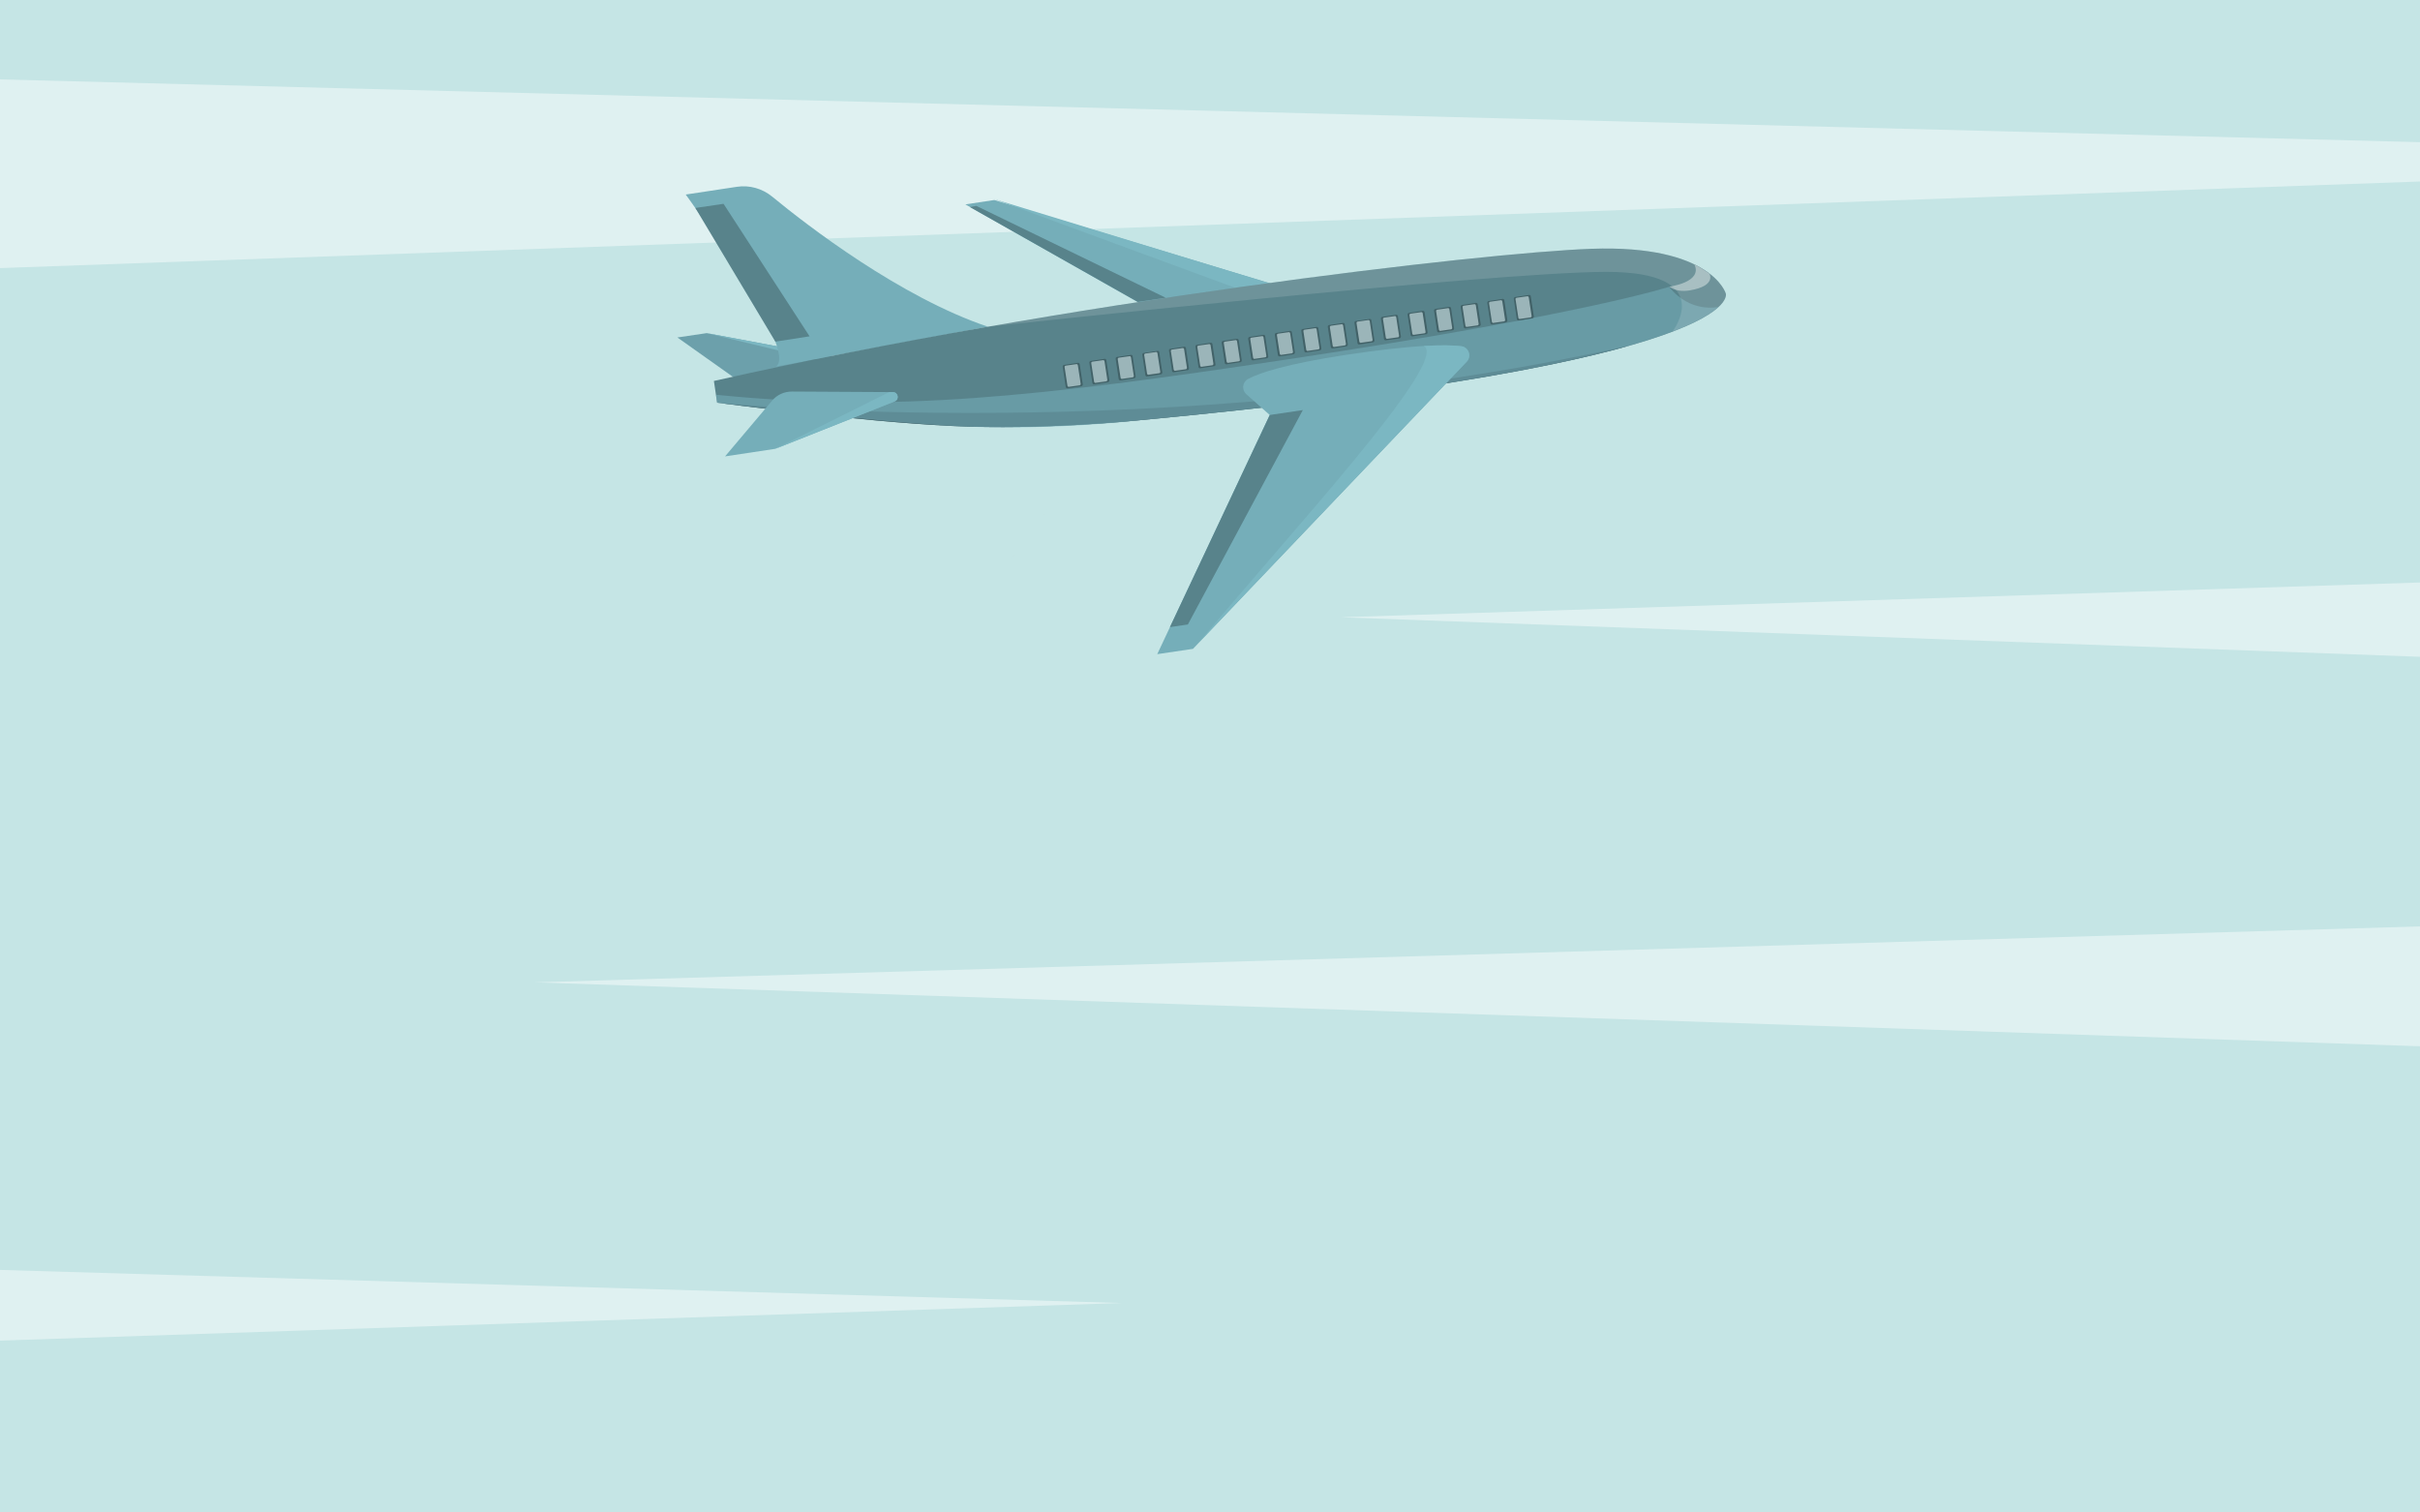 <?xml version="1.0" encoding="utf-8"?>
<!-- Generator: Adobe Illustrator 22.1.0, SVG Export Plug-In . SVG Version: 6.00 Build 0)  -->
<svg version="1.1" id="Слой_1" xmlns="http://www.w3.org/2000/svg" xmlns:xlink="http://www.w3.org/1999/xlink" x="0px" y="0px"
	 viewBox="0 0 1280 800" style="enable-background:new 0 0 1280 800;" xml:space="preserve">
<style type="text/css">
	.st0{fill:#C5E5E5;}
	.st1{opacity:0.45;fill:#FFFFFF;enable-background:new    ;}
	.st2{display:none;}
	.st3{display:inline;}
	.st4{fill:#875D46;}
	.st5{fill:#654635;}
	.st6{fill:#D1B951;}
	.st7{fill:#383530;}
	.st8{fill:none;}
	.st9{fill:#4E9DA3;}
	.st10{fill:#43888C;}
	.st11{fill:#7B6A1C;}
	.st12{opacity:0.32;fill:#232121;enable-background:new    ;}
	.st13{fill:#D7684B;}
	.st14{fill:#A14730;}
	.st15{fill:none;stroke:#595651;stroke-width:3.159;stroke-miterlimit:10;}
	.st16{fill:none;stroke:#312A20;stroke-width:3.159;stroke-linecap:round;stroke-linejoin:round;stroke-miterlimit:10;}
	.st17{fill:#E2E2E2;}
	.st18{fill:none;stroke:#312A20;stroke-width:2.603;stroke-linecap:round;stroke-linejoin:round;stroke-miterlimit:10;}
	.st19{fill:#C9C8C8;}
	.st20{fill:#595651;}
	.st21{fill:#706F6D;}
	.st22{fill:#363847;}
	.st23{fill:#262833;}
	
		.st24{fill:none;stroke:#434659;stroke-width:4.306;stroke-linecap:round;stroke-linejoin:round;stroke-miterlimit:10;stroke-dasharray:10.764;}
	.st25{fill:#3B767A;}
	.st26{fill:#2C595C;}
	.st27{fill:#DBBC32;}
	.st28{fill:#836B0B;}
	.st29{fill:#A48D26;}
	.st30{fill:#FFDF57;}
	.st31{fill:#FFE579;}
	.st32{fill:#41465F;}
	.st33{fill:#676B7F;}
	.st34{fill:#FF882A;}
	.st35{fill:#FFFFFF;}
	.st36{fill:#489196;}
	.st37{fill:none;stroke:#595651;stroke-width:3.284;stroke-miterlimit:10;}
	.st38{fill:none;stroke:#312A20;stroke-width:3.284;stroke-linecap:round;stroke-linejoin:round;stroke-miterlimit:10;}
	.st39{fill:#6CA0AB;}
	.st40{fill:#75AEB9;}
	.st41{fill:#7BB7C2;}
	.st42{fill:#58838B;}
	.st43{fill:#426268;}
	.st44{opacity:0.56;fill:#75AEB9;enable-background:new    ;}
	.st45{fill:#9BB5B9;}
	.st46{opacity:0.13;fill:#FFFFFF;enable-background:new    ;}
</style>
<g id="Sky">
	<rect y="0" class="st0" width="1280" height="800"/>
	<path class="st0" d="M628.6,168.8C631,182,572.1,250.6,533,298"/>
</g>
<g id="Cloud1">
	<polygon class="st1" points="0,141.8 1280,96 1280,75.2 0,42 	"/>
</g>
<g id="Cloud2">
	<polygon class="st1" points="0,709.1 0,671.7 593.2,689.2 	"/>
</g>
<g id="Cloud3">
	<polygon class="st1" points="1280,553.4 1280,490 283,519.6 	"/>
</g>
<g id="Cloud4">
	<polygon class="st1" points="1280,347.4 1280,308.1 709.3,326.5 	"/>
</g>
<g id="Plane" class="st2">
	<g class="st3">
		<polygon class="st4" points="72.4,2426 75.3,2370.6 135.4,2364.6 140.8,2442.9 100.6,2464.7 		"/>
		<path class="st5" d="M344.3,1454c-9.9,19.5,8,35.5,19.7,15.2s9.4-73.9,9.4-73.9l-19.9,6.4C353.4,1401.8,354.2,1434.5,344.3,1454"
			/>
		<path class="st6" d="M49.7,2496.5c13.1,6.6,67.5,7.9,73.5,14.6c3.8,4.3-0.4,10.9-1,16.5c-2.7,26.7,151.5,27.6,224.4,18.4
			c38.3-4.9,44.7-10.8,42.7-19.1c-1.6-6.5-13.2-8.7-20.2-11.7s-14.9-4.1-22.7-5.3c-20.3-2.9-87.5-46.6-91.9-46.9
			c-41.9-3.2-66.4-2.9-108.5-2.9C38.8,2460.1,30.6,2486.9,49.7,2496.5z"/>
		<path class="st7" d="M187,2343.4c0,0.2,0,0.5,0,0.7c0-0.1,0-0.3,0-0.5C187.1,2343.5,187.1,2343.5,187,2343.4z"/>
		<line class="st8" x1="267.1" y1="1797.8" x2="110" y2="1798"/>
		<path class="st4" d="M307.4,1263c0,0,37.2,16.7,53.2,58.4c11,28.6,3.3,64,24.4,56.9s38.2-55.3,2.4-112.3
			c-35.5-56.4-63.4-43.7-63.4-43.7L307.4,1263z"/>
		<path class="st9" d="M268.9,1016C208.9,941.4,92,776.1,48,786.9c-31.7,7.8,14.7,137.7,14.7,137.7
			c17.1,19.4,82.1,132.3,147.7,188.6c31.7,27.2,66.6,59.7,98.5,31.7C336.9,1120.4,301.6,1056.6,268.9,1016z"/>
		<path class="st9" d="M110.5,1134.9l191.6,130.5c6,4,13.8,4.2,19.9,0.3c8.2-5.2,21.5-16.4,26.7-30.1c2.6-6.8,0.7-14.5-4.5-19.5
			l-196.5-188.5C147.8,1027.5,58.6,1002.8,110.5,1134.9z"/>
		<path class="st10" d="M126.1,1161.7c-13.4-25.5-79.9-181-92.4-212.3c12.9,46.6,36.4,142.1,72.1,202.5c11.8,20,24.1,41.8,39.4,54.4
			l121.2,160.5c4.4,5.7,11.8,8.4,18.8,6.7c1.7-0.4,3.6-1,5.7-1.6C251.9,1315.9,142.1,1192.1,126.1,1161.7z"/>
		<path class="st11" d="M277.3,769.6c0,0-0.2,11.9-1.3,21.7s-22.3-17.7-22.3-17.7L277.3,769.6z"/>
		<path class="st12" d="M28.7,1353.7c0,0,189.1,57.2,297.9-8.7c86.6-52.5-297.9-21.7-297.9-21.7L28.7,1353.7L28.7,1353.7z"/>
		<path class="st4" d="M121.7,687.1c11.8,14.8,6.4,43.7-7.9,59.1c26.9,10.5,65.1,14.9,91.6,3.6c-10.1-12.4-6.6-35.7-5.3-42.6
			c58.4-1.6,88,5.5,86.6-45.2c-0.7-24.6-2.6-47.4-5.8-71.8c-3-22.6-6.2-52.5-17.3-72.7c-18-32.8-80.7-33.5-109.9-20.9
			c-33,14.3-57.1,47.2-62.4,83.2C86,615.7,99.3,650.4,121.7,687.1z"/>
		<g>
			<path class="st5" d="M68.6,2424.3c0,0,16.5,32.4,66,8.8l2.8,19.8c0,0-30,10.7-32.1,11.4s-28.3-0.7-28.3-0.7l-11.2-19.1
				L68.6,2424.3z"/>
			<path class="st13" d="M52.2,2466.5c0,0-0.2,5,6.6,16.9c0,0,189.6,16.9,189.9-9.2l-2.2-10.3c0,0-1.5-13.4-44.6-21
				c-5.1-0.9-10.3-2.2-15.5-3.9c-12.1-4-33.2-11.5-41.3-17.1c-1.2-0.8-2.8-0.6-3.5,0.4c-3.4,5.1-14.1,17.7-39.1,17.3
				c-17-0.3-25.7-8-30-15.4c-2.6-4.5-10.3-4.7-12.7-0.3C53.7,2435.1,47.3,2451.8,52.2,2466.5z"/>
			<path class="st14" d="M212.1,2445c-1.8-0.6-16.5-3.2-21.7-4.8c-12.4-3.8-34.3-11.1-42.8-16.6c-0.3-0.2-0.6-0.3-1-0.4l-3.7,7
				c0,0,53.3,16.3,61.1,17C211.8,2447.8,211.6,2446,212.1,2445z"/>
			<path class="st15" d="M159.1,2435.6c0.2,1.3-0.8,2.3-2.2,2.3s-2.6-1.1-2.8-2.4c-0.1-1.3,0.9-2.3,2.3-2.2
				C157.8,2433.3,159,2434.3,159.1,2435.6z"/>
			<path class="st15" d="M176.6,2442.2c0.2,1.3-0.8,2.3-2.1,2.3s-2.6-1.1-2.7-2.3c-0.2-1.3,0.8-2.3,2.1-2.3
				C175.2,2439.9,176.4,2440.9,176.6,2442.2z"/>
			<path class="st15" d="M193.5,2446.9c0.2,1.3-0.7,2.3-2,2.3s-2.5-1-2.7-2.3s0.7-2.3,2-2.2C192.1,2444.6,193.3,2445.7,193.5,2446.9
				z"/>
			<path class="st16" d="M156.6,2435.5c0,0,0.9-8.1,4.3-7.3"/>
			<path class="st16" d="M178.5,2436c-4.7,0.4-4.4,6.2-4.4,6.2s-2.4-7.8-11.8-11.9"/>
			<path class="st16" d="M182,2437.5c0,0,5.5,1.5,9.2,9.4c0,0,0.7-4.7,3.1-5.6"/>
			<path class="st14" d="M170.1,2471.7h-1.3c0.1-0.1,12.5-11,24.1-14.3c15.9-4.4,19.2-12.3,19.2-12.4l0.6,0.1
				c-0.1,0.3-3.1,8.6-19.4,13.1C181.9,2461.5,170.3,2471.6,170.1,2471.7z"/>
			<path class="st17" d="M147.4,2423.3c-1.1,4.1-8.8,25.6-44.8,25.4c-32.3-0.2-42.8-15.5-45.1-20c0.8-1.7,1.6-3.2,2.4-4.7
				c2.4-4.4,10.1-4.2,12.7,0.3c4.3,7.4,12.9,15.1,30,15.4c24.9,0.4,35.7-12.2,39.1-17.3c0.7-1,2.3-1.2,3.5-0.4
				C145.8,2422.4,146.5,2422.9,147.4,2423.3z"/>
			<g>
				<path class="st14" d="M79.7,2472.2h-1.1c0-20.5-22.9-38.7-23.2-38.9l0.4-1C56,2432.5,79.7,2451.2,79.7,2472.2z"/>
			</g>
			<path class="st18" d="M147.4,2423.5c0,0-20.3,19.5-8,22.2C151.4,2448.4,147.4,2423.5,147.4,2423.5z"/>
			<path class="st17" d="M246.6,2464l2.2,10.3c-0.5,26.7-180.1,23.7-197.5,12.1c-5.1-11.3,0.9-19.8,0.9-19.8s34.8,16.1,150.8,5
				c0,0,45.9-4.8,36-16.4C246.1,2460,246.6,2464,246.6,2464z"/>
			<path class="st19" d="M239,2455.2c6.5,6.4-6.6,11.3-19.4,13.6l0,0l1.8,1.8c0,0,5.1,4.1,5.1,16.5c17-4.2,22.2-7.7,22.2-13.5
				l-2.4-10.3C246.4,2463.3,246.6,2459.8,239,2455.2z"/>
			<g>
				<path class="st20" d="M174.5,2492.6L185,2481c3.7-4.1,9.1-6.5,16.5-7.6c34.4-5,39.7-10.8,39.9-13.8c0.1-1.9-1.6-3.3-2.3-3.8
					l-0.3-0.2l0.2-0.3l1,0.7c0.6,0.4,1.1,0.9,1.5,1.5c0.2,0.2,0.3,0.4,0.3,0.5c0.3,0.6,0.4,1.2,0.3,1.9
					c-0.4,5.7-13.5,10.5-40.5,14.5c-7.2,1.1-12.4,3.5-16,7.4l-9.3,10.3l-0.4,0.5L174.5,2492.6z"/>
			</g>
			<path class="st21" d="M117.1,2417.8"/>
		</g>
		<polygon class="st4" points="165.8,2466.6 170,2411.3 234.7,2406.7 238.9,2484.8 195.2,2506 		"/>
		<path class="st22" d="M174.3,1453.3L147,2402.7c-0.1,3.3-2.1,6.1-5.1,7.3c-17.7,6.9-49.7,9.4-69.5-0.8c-2.4-1.2-4-3.6-4.3-6.3
			L7,1463L174.3,1453.3z"/>
		<path class="st23" d="M139.2,1455.3l-132.2-2L68,2403c0.3,2.7,1.9,5.1,4.3,6.3c2.6,1.4,15.4,6.8,34.6,6.8L139.2,1455.3z"/>
		<line class="st24" x1="139.2" y1="1580.5" x2="106.9" y2="2412"/>
		<path class="st22" d="M112.8,1475.1l48.5,961.2c-0.1,4.1,2.1,8,5.8,9.8c15,7.5,52,11.6,68.4,4.8c3.4-1.4,5.8-4.4,6.4-8
			l76.4-1044.6L112.8,1475.1z"/>
		<path class="st23" d="M112.8,1468.2l47.1,940.7l1.1,27c-0.1,4.1,2.1,8,5.8,9.8c2.3,1.1,20.1,7.9,35,7.9l21.5-1000.2L112.8,1468.2z
			"/>
		<line class="st24" x1="223.3" y1="1453.3" x2="201.8" y2="2453.5"/>
		<path class="st25" d="M321.3,1388.9v35.5c0,0-184.8,118.2-314.5,63.8l-5.1-32.7L321.3,1388.9z"/>
		<polygon class="st26" points="297.5,1414.6 297.5,1438 321.3,1424.3 321.3,1396.8 		"/>
		<path class="st5" d="M164.3,621.4c0,0-17.3-6.2-16.1-26.9c1.4-23.3,19.3-21.8,19.3-21.8s-16-0.5-17.3,22
			C149.1,613.7,164.3,621.4,164.3,621.4z"/>
		<path class="st5" d="M280.6,693.2c-21.2,19.9-87.5,0.2-87.5,0.2l5.5,13.9C222.9,709.4,270.8,710.6,280.6,693.2z"/>
		<path class="st9" d="M292.3,783.8c0,0-75.6-36.8-87.6-41.1c-76.1,22.4-83.9-6.5-87.1-5.2v-0.1c0,0-68.7,28.6-101.8,95.3
			c-50.6,102-33.6,625.4-12,636.4c110.8,56,320.5-55.5,320.6-70.8c0.5-77.6,7.1-382.2-10.2-556.9
			C309.6,794.2,293.3,785.8,292.3,783.8z"/>
		<path class="st10" d="M105.8,852c0,0,76.5,24.5,125.3,158.4c37.9,104,71.9,236.6,61.8,269.4c-19.1,62-245.6,84.5-288.1,55.4
			c-21.6-14.8-62-290.2-19-408.8C27.4,812.3,105.8,852,105.8,852z"/>
		<path class="st27" d="M276.5,1276.4c0,0,59.3-69.1,72.3-150.3c1.1-7.1,1-14.3-0.1-21.4l-6.5-32c-4.8,33.5-2.8,91.8-90.9,162.4
			C249.2,1236.8,276.5,1276.4,276.5,1276.4z"/>
		<path class="st25" d="M37.1,860.6c0,0-41.6-38.5,26.6-46.1c68.2-7.5,22.8,49.9,22.8,49.9s27-52.3-25.5-41.2
			C8.5,834.4,37.1,860.6,37.1,860.6z"/>
		<path class="st27" d="M37.1,860.6c0,0-43.3-47.5,24.9-55.1c68.2-7.5,22.8,49.9,22.8,49.9s27-52.3-25.5-41.2S37.1,860.6,37.1,860.6
			z"/>
		<path class="st9" d="M78.5,1337.4c0,0,13,38.7,12.3,48.3s-31.5,32.6-53.9,26.9c-22.3-5.7-29.8-88.4-29.8-88.4L78.5,1337.4z"/>
		<path class="st28" d="M78.5,1389.5c0,0,8-2.4-43.6-113.2l-19.1,1.2l14.6,117.6c0,0,20.4,3.5,22.1,3.2
			C54.3,1398,78.5,1389.5,78.5,1389.5z"/>
		<path class="st27" d="M-25.9,1293.9c0,0,14.8,55.9,37.1,100.9c7.5,15.1,25.5,21.8,40.9,15c9.4-4.2,19.3-10.6,26.5-20.3
			c0,0-24.6-1.9-58.5-109.1L-25.9,1293.9z"/>
		<path class="st29" d="M-4.1,919.1c0,0-33.7-7.5-8.3-35.4s24.4-30.5,42.5-22.1L-4.1,919.1z"/>
		<path class="st30" d="M-39.3,1296.5c-75-418.8,82.6-460.1,107.9-454.6c33-4.4,149.5,58.6,217.9,417.6c3.1,16.5-5.2,33.1-20.4,40.3
			c-25.2,11.9-71.2,29.2-146.9,43C-14.2,1367-35.4,1318.7-39.3,1296.5z"/>
		<path class="st31" d="M-24.2,1009.6c0,0,66.3,0.3,136.8-24c0,0,13.9,29,14.2,44.3c0,0-111.2,36.2-143.7,19.5L-24.2,1009.6z"/>
		<path class="st31" d="M-18.3,1181.5c0,0,125.2-42.8,187.3-26.2c0,0,7.2,74.2,27.9,111.7c0,0-55.7,37.6-118.7,41.1
			s-75.6-12-75.6-12S-23.3,1245-18.3,1181.5z"/>
		<path class="st27" d="M-16.6,1151.8c2.5-2,82.2,10.5,175-24.6c0,0,14.5-1.4,20.4,31.1c0,0-99.3,44.7-208.7,25.8
			C-30,1184.2-34.1,1165.6-16.6,1151.8z"/>
		<path class="st29" d="M342.2,1072.6c0,0-3.9,82.8-65.2,140v7.7C277,1220.3,344.1,1161.4,342.2,1072.6z"/>
		<path class="st29" d="M349.6,1120.6c0,0-9.9,75.5-70.6,143.9l8.2-0.6C287.2,1264,344.7,1189.1,349.6,1120.6z"/>
		<path class="st27" d="M8.3,1293.9c0,0-23.6-23.6-27.1-89.4c0,0-6.2,50.7,19.1,98.4c0,0,94.1,44.1,196.7-35.9
			C197,1267,79.4,1330.2,8.3,1293.9z"/>
		<path class="st27" d="M-24.5,1007.1c0,0-4.2,35.7,8.6,47c0,0,51,9.7,143.4-20.2c0,0,1.5-26.9-14.9-48.2c0,0,9,35.5,4.2,40.6
			c0,0-64.7,28.9-129,20.7C-12.2,1047-21.4,1035.8-24.5,1007.1z"/>
		<path class="st27" d="M199.4,1324.2c21-6.8,55.3-19,66.8-24.4c15.2-7.2,23.5-23.8,20.4-40.3c-68.4-359-184.9-421.9-217.9-417.6
			c-13.9-3-68.1,8.2-101.3,89.1l0,0c0,0,19.6-43,67-51.6c64.3-11.7,98,38.6,132.2,127.4c33.7,87.5,67.7,216.2,74.1,254.7
			C246.2,1295.9,217.8,1318.4,199.4,1324.2z"/>
		<path class="st25" d="M113.9,744.6c0,0,11.1,26.1,93.8,6.4C207.7,751,125.1,778.4,113.9,744.6z"/>
		<path class="st32" d="M118.2,693.4c-6.7-21.1-33.8-83-48.7-135.1c-9.4-32.8,5-67.8,34.7-84.7c54-30.7,123.2-69.9,159.8-63.4
			c54.4,9.7,33.6,82.4-9.7,115.3c-31.6,24-49.8,3-58.9,20.5c-6.5,12.6,20.9,16.9,9.1,35c-12.8,19.7-13.8-17-35.7-16.9
			s-34.3,34.4-18.1,52.9c9.9,11.2,16.6,17.5,26.8,27.7c7.8,7.9,8.4,20.4,1.3,28.9c-8.4,9.9-23.5,21.2-50.2,26
			C124,700.4,119.6,697.8,118.2,693.4z"/>
		<path class="st33" d="M264,410.3c-10.1-1.8-22.8-0.1-36.9,4c0.2,0,91.1-8.2,36.6,103.1h0.2C300.3,481.9,314.3,419.2,264,410.3z"/>
		<path class="st29" d="M46.7,1349.4c0,0,17.6,36.6,31.9,40.2c0,0-1.9,2.5-2.7,3.4c0,0-21.3-9.2-33.1-43.9L46.7,1349.4z"/>
		<path class="st29" d="M8.5,1389.3c-8.3-15.8-22-55.1-22-55.1l5,2.9c0.2,0.1,22,73,44.9,75.3c0,0-10.3,0-18.2-8.2
			S8.5,1389.3,8.5,1389.3z"/>
		<g>
			
				<ellipse transform="matrix(9.089790e-03 -1 1 9.089790e-03 -1045.255 1145)" class="st34" cx="55.1" cy="1099.9" rx="29.8" ry="29.8"/>
			<path class="st35" d="M31.6,1095.3c-0.7-0.2-1.2-0.6-1.6-1.1s-0.7-1.1-0.8-1.8c-0.1-0.7-0.1-1.4,0.2-2c0.2-0.6,0.6-1.1,1.2-1.5
				c0.5-0.4,1.2-0.7,2-0.8c0.8-0.1,1.5-0.1,2.1,0.1s1.2,0.6,1.6,1.1c0.4,0.5,0.7,1.1,0.8,1.8c0.1,0.7,0.1,1.4-0.2,2
				c-0.2,0.6-0.6,1.1-1.2,1.5c-0.5,0.4-1.2,0.7-1.9,0.8C32.9,1095.5,32.2,1095.5,31.6,1095.3z M34.6,1092.9c0.3-0.4,0.4-0.9,0.3-1.5
				c-0.1-0.6-0.4-1.1-0.8-1.4c-0.4-0.3-0.9-0.4-1.4-0.3s-0.9,0.3-1.2,0.8c-0.3,0.4-0.4,0.9-0.3,1.5s0.4,1.1,0.8,1.4
				c0.4,0.3,0.9,0.4,1.4,0.3C33.9,1093.6,34.3,1093.3,34.6,1092.9z"/>
			<path class="st35" d="M44.7,1086.8c0.6,0.4,1,1.2,1.2,2.2l0.7,4.1l-2.1,0.3l-0.6-3.8c-0.1-0.6-0.3-1-0.6-1.2s-0.7-0.3-1.1-0.2
				c-0.5,0.1-0.9,0.3-1.2,0.7c-0.3,0.4-0.3,0.9-0.2,1.5l0.6,3.5l-2.1,0.3l-1.2-7.2l2-0.3l0.1,0.8c0.2-0.3,0.5-0.6,0.9-0.9
				c0.4-0.2,0.8-0.4,1.3-0.5C43.3,1086.2,44.1,1086.4,44.7,1086.8z"/>
			<path class="st35" d="M55.4,1088.6l-5.4,0.9c0.2,0.4,0.5,0.7,0.9,0.9c0.4,0.2,0.9,0.3,1.4,0.2c0.4-0.1,0.7-0.2,1-0.3
				c0.3-0.2,0.5-0.4,0.7-0.7l1.3,1c-0.5,0.9-1.5,1.4-2.8,1.6c-0.8,0.1-1.6,0.1-2.2-0.1c-0.7-0.2-1.2-0.6-1.7-1.1
				c-0.4-0.5-0.7-1.1-0.8-1.8c-0.1-0.7-0.1-1.4,0.2-2c0.2-0.6,0.6-1.1,1.2-1.5c0.5-0.4,1.2-0.7,1.9-0.8c0.7-0.1,1.4-0.1,2,0.1
				s1.1,0.6,1.6,1.1c0.4,0.5,0.7,1.1,0.8,1.9C55.3,1088.1,55.3,1088.3,55.4,1088.6z M50.1,1087.1c-0.3,0.3-0.4,0.7-0.4,1.2l3.5-0.6
				c-0.1-0.4-0.4-0.8-0.8-1c-0.4-0.2-0.8-0.3-1.2-0.2C50.8,1086.6,50.4,1086.8,50.1,1087.1z"/>
			<path class="st35" d="M36.8,1106.7c-0.2,0.2-0.4,0.3-0.7,0.5c-0.3,0.1-0.6,0.2-0.9,0.3c-0.9,0.1-1.5,0-2.1-0.3
				c-0.5-0.4-0.9-1-1-1.8l-0.5-2.9l-1.1,0.2l-0.3-1.6l1.1-0.2L31,1099l2.1-0.3l0.3,1.7l1.8-0.3l0.3,1.6l-1.8,0.3l0.5,2.9
				c0,0.3,0.2,0.5,0.3,0.7c0.2,0.1,0.4,0.2,0.7,0.1s0.6-0.2,0.8-0.4L36.8,1106.7z"/>
			<path class="st35" d="M48.5,1097.7l-1.4,7.6l-2,0.3l-2.3-4.2l-0.9,4.7l-2,0.3l-3.8-6.7l2-0.3l2.5,4.6l1-5.1l1.8-0.3l2.5,4.6
				l0.9-5.1L48.5,1097.7z"/>
			<path class="st35" d="M52.1,1104.1c-0.7-0.2-1.2-0.6-1.6-1.1c-0.4-0.5-0.7-1.1-0.8-1.8c-0.1-0.7-0.1-1.4,0.2-2
				c0.2-0.6,0.6-1.1,1.2-1.5c0.5-0.4,1.2-0.7,2-0.8c0.8-0.1,1.5-0.1,2.1,0.1s1.2,0.6,1.6,1.1c0.4,0.5,0.7,1.1,0.8,1.8
				c0.1,0.7,0.1,1.4-0.2,2c-0.2,0.6-0.6,1.1-1.2,1.5c-0.5,0.4-1.2,0.7-1.9,0.8C53.5,1104.4,52.8,1104.3,52.1,1104.1z M55.2,1101.8
				c0.3-0.4,0.4-0.9,0.3-1.5c-0.1-0.6-0.4-1.1-0.8-1.4c-0.4-0.3-0.9-0.4-1.4-0.3s-0.9,0.3-1.2,0.8c-0.3,0.4-0.4,0.9-0.3,1.5
				c0.1,0.6,0.4,1.1,0.8,1.4c0.4,0.3,0.9,0.4,1.4,0.3C54.5,1102.5,54.9,1102.2,55.2,1101.8z"/>
			<path class="st35" d="M35.4,1118.2c-0.7-0.2-1.2-0.6-1.6-1.1c-0.4-0.5-0.7-1.1-0.8-1.8c-0.1-0.7-0.1-1.4,0.2-2
				c0.2-0.6,0.7-1.1,1.2-1.5c0.6-0.4,1.2-0.7,2-0.8c0.8-0.1,1.4-0.1,2.1,0.1c0.6,0.2,1.1,0.6,1.5,1.1l-1.5,1.1
				c-0.5-0.6-1.1-0.8-1.8-0.7c-0.5,0.1-1,0.3-1.3,0.8c-0.3,0.4-0.4,0.9-0.3,1.5s0.4,1.1,0.8,1.4c0.4,0.3,0.9,0.4,1.4,0.3
				c0.7-0.1,1.2-0.5,1.5-1.3l1.8,0.6c-0.2,0.6-0.5,1.1-1,1.5s-1.1,0.7-1.9,0.8C36.7,1118.4,36,1118.4,35.4,1118.2z"/>
			<path class="st35" d="M47.5,1109.9c0.7,0.4,1.1,1.2,1.3,2.2l0.7,4.1l-1.9,0.3l-0.1-0.9c-0.3,0.7-1,1.2-2,1.4
				c-0.6,0.1-1,0.1-1.5,0c-0.4-0.1-0.8-0.3-1.1-0.6c-0.3-0.3-0.4-0.6-0.5-1.1c-0.1-0.7,0.1-1.2,0.5-1.7s1.2-0.8,2.2-1l1.7-0.3
				c-0.1-0.5-0.3-0.8-0.6-1s-0.7-0.3-1.3-0.2c-0.4,0.1-0.7,0.2-1.1,0.4c-0.3,0.2-0.6,0.4-0.9,0.6l-1-1.3c0.3-0.3,0.8-0.6,1.3-0.9
				c0.5-0.2,1.1-0.4,1.6-0.5C45.9,1109.3,46.8,1109.5,47.5,1109.9z M46.5,1115.1c0.2-0.2,0.4-0.5,0.5-0.8l-0.1-0.7l-1.4,0.2
				c-0.9,0.1-1.2,0.5-1.1,1.1c0,0.3,0.2,0.5,0.4,0.6s0.5,0.2,0.9,0.1C46,1115.5,46.3,1115.3,46.5,1115.1z"/>
			<path class="st35" d="M54.4,1108.2c0.4-0.2,0.9-0.4,1.4-0.5l0.3,1.9c-0.2,0-0.4,0-0.5,0.1c-0.6,0.1-1,0.3-1.3,0.7
				c-0.3,0.4-0.4,0.9-0.3,1.6l0.6,3.4l-2.1,0.3l-1.2-7.2l2-0.3l0.2,0.9C53.7,1108.8,54,1108.4,54.4,1108.2z"/>
			<path class="st35" d="M65.9,1110.4l-5.4,0.9c0.2,0.4,0.5,0.7,0.9,0.9c0.4,0.2,0.9,0.3,1.4,0.2c0.4-0.1,0.7-0.2,1-0.3
				c0.3-0.2,0.5-0.4,0.7-0.7l1.3,1c-0.5,0.9-1.5,1.4-2.8,1.6c-0.8,0.1-1.6,0.1-2.2-0.1c-0.7-0.2-1.2-0.6-1.7-1.1
				c-0.4-0.5-0.7-1.1-0.8-1.8c-0.1-0.7-0.1-1.4,0.2-2c0.2-0.6,0.6-1.1,1.2-1.5c0.5-0.4,1.2-0.7,1.9-0.8c0.7-0.1,1.4-0.1,2,0.1
				s1.1,0.6,1.6,1.1c0.4,0.5,0.7,1.1,0.8,1.9C65.8,1109.9,65.9,1110.1,65.9,1110.4z M60.6,1108.9c-0.3,0.3-0.4,0.7-0.4,1.2l3.5-0.6
				c-0.1-0.4-0.4-0.8-0.8-1c-0.4-0.2-0.8-0.3-1.2-0.2C61.3,1108.4,60.9,1108.6,60.6,1108.9z"/>
			<path class="st35" d="M75.5,1108.8l-5.4,0.9c0.2,0.4,0.5,0.7,0.9,0.9c0.4,0.2,0.9,0.3,1.4,0.2c0.4-0.1,0.7-0.2,1-0.3
				c0.3-0.2,0.5-0.4,0.7-0.7l1.3,1c-0.5,0.9-1.5,1.4-2.8,1.6c-0.8,0.1-1.6,0.1-2.2-0.1c-0.7-0.2-1.2-0.6-1.7-1.1
				c-0.4-0.5-0.7-1.1-0.8-1.8c-0.1-0.7-0.1-1.4,0.2-2c0.2-0.6,0.6-1.1,1.2-1.5c0.5-0.4,1.2-0.7,1.9-0.8c0.7-0.1,1.4-0.1,2,0.1
				s1.1,0.6,1.6,1.1c0.4,0.5,0.7,1.1,0.8,1.9C75.5,1108.3,75.5,1108.5,75.5,1108.8z M70.3,1107.3c-0.3,0.3-0.4,0.7-0.4,1.2l3.5-0.6
				c-0.1-0.4-0.4-0.8-0.8-1s-0.8-0.3-1.2-0.2C70.9,1106.8,70.5,1107,70.3,1107.3z"/>
			<path class="st35" d="M80.5,1103.9c0.4-0.2,0.9-0.4,1.4-0.5l0.3,1.9c-0.2,0-0.4,0-0.5,0.1c-0.6,0.1-1,0.3-1.3,0.7
				c-0.3,0.4-0.4,0.9-0.3,1.6l0.6,3.4l-2.1,0.3l-1.2-7.2l2-0.3l0.2,0.9C79.8,1104.5,80.1,1104.1,80.5,1103.9z"/>
		</g>
		<path class="st36" d="M193.9,956.5c0,0-26.2-134.6,81.3-181.5l-40.1-22l-76.7,149.7L193.9,956.5z"/>
		<path class="st27" d="M176.6,969.4l-25.7-52.2c0,0-10.1-109,83.1-164.9c0,0,11.6-0.5,42.1,15.6c3.2,1.7,2.6,6.3-0.8,7.2
			C248.7,781.6,192.6,806.1,176.6,969.4z"/>
		<path class="st29" d="M154.6,901.2l-4.1-4.8c0,0,0-96,83.4-144.3l5.4,0.3C239.3,752.5,158.4,801.4,154.6,901.2z"/>
		<path class="st29" d="M180.3,939.5c0,0,15.9-147.4,94.9-164.5c3.7-0.8,4.3-5.9,0.9-7.6H276c0,0-77.3,8.4-99.4,167.2L180.3,939.5z"
			/>
		<path class="st4" d="M346.5,1395.9c0,0,21.7,34.5,12,78c-6.7,29.9-32.7,55.2-11.1,60.9c21.5,5.8,62.4-24.9,64.1-92.2
			c1.6-66.6-28.6-71.5-28.6-71.5L346.5,1395.9z"/>
		<path class="st9" d="M343.4,1097.3c-8.7-95.3-14.7-297.7-57.2-313c-30.7-11-63.9,122.9-63.9,122.9c3.5,25.6-4.8,155.6,18.7,238.8
			c11.3,40.2,22.5,86.6,64.5,80.9C342.3,1221.9,348.1,1149.2,343.4,1097.3z"/>
		<path class="st9" d="M253.4,1180.3l87.4,214.7c2.8,6.6,9.2,11.1,16.4,11.3c9.7,0.2,27-1.8,38.9-10.3c5.9-4.2,8.6-11.7,7-18.8
			l-59.4-265.8C343.8,1111.4,283.2,1041.4,253.4,1180.3z"/>
		<path class="st10" d="M258.1,1161c-6.4-28.1-30.7-195.4-34.8-228.9c0.5,48.3-1.4,146.7,17.7,214.2c6.3,22.3,12.5,46.6,24.1,62.7
			l75.9,186.3c2.8,6.6,9.2,11.1,16.4,11.3c1.7,0,3.8,0,5.9-0.1C340,1342.4,265.8,1194.6,258.1,1161z"/>
		<path class="st25" d="M223.5,923c0,0,20.8-150.3,68.8-139.3C292.3,783.8,233,746.8,223.5,923z"/>
		<path class="st26" d="M347.9,1398.3c0,0,33.9,6.9,50.2-16C398.1,1382.3,379,1397.5,347.9,1398.3z"/>
		<g>
			<path class="st13" d="M145.5,2506.6c0,0,1.9,10.1,7.9,22.3c0,0,210.7,26.1,219.7-5.7l0.4-13.2c0,0,2.5-17.7-56.2-28.2
				c-6.7-1.2-13.2-2.9-19.6-5.1c-14.7-5.1-39.8-14.3-48.9-21.3c-1.3-1-3.3-0.7-4.3,0.6c-4.8,6.6-19.1,22.1-46.7,21.7
				c-18-0.3-26.6-9.1-30.6-17.7c-2.5-5.2-10.3-5.3-13-0.1C147.8,2472.7,141.1,2491,145.5,2506.6z"/>
			<path class="st17" d="M373.5,2510l-0.4,13.2c-7.4,29.9-218.9,16.3-224.2,9.5c-6.7-14.1-3.4-26.1-3.4-26.1
				c7,6.5,12.8,11.7,117.7,12.2c15.4,0.1,32.7-2,52.7-2c0,0,60.1-3.1,49.6-18.5C374.2,2504.7,373.5,2510,373.5,2510z"/>
			<path class="st14" d="M324.6,2483.2c-2.3-0.5-4.8-1-7.4-1.4c-6.7-1.2-13.2-2.9-19.6-5.1c-14.7-5.1-39.8-14.3-48.9-21.3
				c-0.3-0.3-0.7-0.4-1.1-0.5l-1.4,11.2c0,0,57.3,18.8,67.1,19.8C323.3,2487,324.6,2483.2,324.6,2483.2z"/>
			<path class="st19" d="M365.5,2498.3c6.3,9.2-12.7,14-29,16.4l0,0l1.8,2.3c0,0,5.2,5.6,1.7,20.3c18.5-2.6,31.2-7,33.2-14.1
				l0.4-13.2C373.5,2510,374.2,2504.7,365.5,2498.3z"/>
			<path class="st20" d="M271.9,2540.3l14.8-12.5c5.4-4.5,12.7-7.2,22.4-8.1c47.7-4.6,57.1-11.8,58.4-15.7c0.8-2.4-1.2-4.4-2.1-5.1
				l-0.3-0.3l0.4-0.4l1.2,1c0.7,0.6,1.3,1.2,1.8,2c0.2,0.3,0.3,0.5,0.3,0.6c0.2,0.8,0.2,1.6-0.1,2.5c-2.5,7.4-22.5,12.9-59.4,16.4
				c-9.4,0.9-16.5,3.5-21.7,7.8l-13.2,11.1l-0.5,0.5L271.9,2540.3z"/>
			
				<ellipse transform="matrix(0.997 -7.443745e-02 7.443745e-02 0.997 -183.312 26.249)" class="st37" cx="260.5" cy="2472.3" rx="3.1" ry="2.9"/>
			
				<ellipse transform="matrix(0.997 -7.443745e-02 7.443745e-02 0.997 -183.872 27.806)" class="st37" cx="281.1" cy="2480.6" rx="3.1" ry="2.9"/>
			
				<ellipse transform="matrix(0.997 -7.443745e-02 7.443745e-02 0.997 -184.268 29.379)" class="st37" cx="302" cy="2486.7" rx="3.1" ry="2.9"/>
			<path class="st38" d="M260.5,2472.4c0,0,2.6-10.3,6.7-9.4"/>
			<path class="st38" d="M288,2472.8c-6.2,0.6-6.9,7.9-6.9,7.9s-1.4-9.9-12.5-15"/>
			<path class="st38" d="M292.1,2474.8c0,0,6.9,1.9,9.8,12c0,0,2-6,5.4-7.1"/>
			<path class="st17" d="M251.3,2457.1c-2,5.3-14.3,31.6-54.3,31c-33.3-0.5-43.2-17.6-45.4-22.7c0.8-1.9,1.7-3.7,2.6-5.4
				c2.6-5.2,10.5-5.1,13,0.1c4,8.5,12.6,17.4,30.6,17.7c27.7,0.4,41.9-15.1,46.7-21.7c1-1.3,3-1.6,4.3-0.6
				C249.5,2456,250.3,2456.5,251.3,2457.1z"/>
			<path class="st14" d="M267.2,2518.3h-1.7c0.2-0.1,16.7-14.9,31.9-19.2c21.7-6.1,26.5-15.9,26.6-16l1.1,0.4
				c-0.2,0.4-5.1,10.3-27.3,16.6C282.8,2504.3,267.4,2518.1,267.2,2518.3z"/>
			<path class="st14" d="M175.1,2515.7H174c-0.6-21.8-24.6-44.2-24.8-44.4l0.5-1.2C149.8,2470.4,174.4,2493.4,175.1,2515.7z"/>
			<path class="st38" d="M254.5,2460.1c0,0-41.9,11.6-29.5,23S254.5,2460.1,254.5,2460.1z"/>
		</g>
	</g>
</g>
<g>
	<path class="st0" d="M749.8,183.2c3,16.4-70.1,101.4-118.6,160.3"/>
	<polygon class="st39" points="445.8,189.7 373.8,176.2 358.3,178.5 399.9,208 	"/>
	<polygon class="st40" points="699.5,158.2 525.9,105.8 510.6,108.1 630.1,175.8 	"/>
	<polyline class="st41" points="373.8,176.2 439.6,192.1 445.8,189.7 373.8,176.2 	"/>
	<path class="st40" d="M522.5,172.8c-46.1-15.5-95.4-53.4-114.2-68.9c-5.2-4.2-11.9-6.1-18.5-5.1l-27.1,4.1c0,0,60.4,82.6,47.7,91
		L522.5,172.8z"/>
	<polyline class="st41" points="525.8,105.3 681.8,162.7 700.3,158.7 525.8,105.3 	"/>
	<path class="st42" d="M377.6,201.5c186.5-42,405.5-67.8,464.1-69.9c63.6-2.3,71.1,23.6,71.1,23.6s14.6,36.7-311.3,67.2
		c0,0-49.4,5.2-98,2.9S379.3,213,379.3,213L377.6,201.5z"/>
	<polygon class="st42" points="616.6,157.5 516.4,108.9 513,109.5 601.8,159.7 	"/>
	<path class="st43" d="M601.4,222.4c141.3-13.3,218.6-27.7,260.8-39.7C616.6,237.4,379.3,213,379.3,213s75.6,10,124.1,12.3
		C552,227.6,601.4,222.4,601.4,222.4z"/>
	<path class="st44" d="M508.4,225.5c48.6,2.3,93-3.1,93-3.1C839.8,200,896,174.4,909,162.3l0,0c0,0-14.7,3.7-26.2-10.6
		c0,0-44.5,14.7-201.9,38.4c-133.1,20-207.6,28.2-302.2,18.7l0.6,4.2C379.3,213,459.9,223.2,508.4,225.5z"/>
	<polygon class="st42" points="367.8,110 382.7,107.8 428.2,177.9 410.1,180.7 	"/>
	<path class="st43" d="M571.9,204.3l-7.2,1.1c-0.5,0.1-1-0.3-1-0.8l-1.6-10.6c-0.1-0.5,0.3-1,0.8-1l7.2-1.1c0.5-0.1,1,0.3,1,0.8
		l1.6,10.6C572.8,203.8,572.4,204.2,571.9,204.3z"/>
	<path class="st43" d="M586,202.2l-7.2,1.1c-0.5,0.1-1-0.3-1-0.8l-1.6-10.6c-0.1-0.5,0.3-1,0.8-1l7.2-1.1c0.5-0.1,1,0.3,1,0.8
		l1.6,10.6C586.8,201.6,586.5,202.1,586,202.2z"/>
	<path class="st43" d="M599.9,200.1l-7.2,1.1c-0.5,0.1-1-0.3-1-0.8l-1.6-10.6c-0.1-0.5,0.3-1,0.8-1l7.2-1.1c0.5-0.1,1,0.3,1,0.8
		l1.6,10.6C600.8,199.5,600.4,200,599.9,200.1z"/>
	<path class="st43" d="M614,198l-7.2,1.1c-0.5,0.1-1-0.3-1-0.8l-1.6-10.6c-0.1-0.5,0.3-1,0.8-1l7.2-1.1c0.5-0.1,1,0.3,1,0.8
		l1.6,10.6C614.8,197.4,614.5,197.9,614,198z"/>
	<path class="st43" d="M628.1,195.8l-7.2,1.1c-0.5,0.1-1-0.3-1-0.8l-1.6-10.6c-0.1-0.5,0.3-1,0.8-1l7.2-1.1c0.5-0.1,1,0.3,1,0.8
		l1.6,10.6C628.9,195.3,628.6,195.8,628.1,195.8z"/>
	<path class="st43" d="M642.1,193.7l-7.2,1.1c-0.5,0.1-1-0.3-1-0.8l-1.6-10.6c-0.1-0.5,0.3-1,0.8-1l7.2-1.1c0.5-0.1,1,0.3,1,0.8
		l1.6,10.6C643,193.2,642.6,193.7,642.1,193.7z"/>
	<path class="st43" d="M656,191.6l-7.2,1.1c-0.5,0.1-1-0.3-1-0.8l-1.6-10.6c-0.1-0.5,0.3-1,0.8-1l7.2-1.1c0.5-0.1,1,0.3,1,0.8
		l1.6,10.6C656.8,191.1,656.5,191.6,656,191.6z"/>
	<path class="st43" d="M670,189.5l-7.2,1.1c-0.5,0.1-1-0.3-1-0.8l-1.6-10.6c-0.1-0.5,0.3-1,0.8-1l7.2-1.1c0.5-0.1,1,0.3,1,0.8
		l1.6,10.6C670.9,189,670.5,189.5,670,189.5z"/>
	<path class="st43" d="M684.1,187.4l-7.2,1.1c-0.5,0.1-1-0.3-1-0.8l-1.6-10.6c-0.1-0.5,0.3-1,0.8-1l7.2-1.1c0.5-0.1,1,0.3,1,0.8
		l1.6,10.6C684.9,186.9,684.6,187.3,684.1,187.4z"/>
	<path class="st43" d="M698.1,185.3l-7.2,1.1c-0.5,0.1-1-0.3-1-0.8l-1.6-10.6c-0.1-0.5,0.3-1,0.8-1l7.2-1.1c0.5-0.1,1,0.3,1,0.8
		l1.6,10.6C699,184.8,698.6,185.2,698.1,185.3z"/>
	<path class="st43" d="M712.1,183.2l-7.2,1.1c-0.5,0.1-1-0.3-1-0.8l-1.6-10.6c-0.1-0.5,0.3-1,0.8-1l7.2-1.1c0.5-0.1,1,0.3,1,0.8
		l1.6,10.6C713,182.6,712.6,183.1,712.1,183.2z"/>
	<path class="st43" d="M726.2,181.1l-7.2,1.1c-0.5,0.1-1-0.3-1-0.8l-1.6-10.6c-0.1-0.5,0.3-1,0.8-1l7.2-1.1c0.5-0.1,1,0.3,1,0.8
		l1.6,10.6C727,180.5,726.7,181,726.2,181.1z"/>
	<path class="st43" d="M740.2,179l-7.2,1c-0.5,0.1-1-0.3-1-0.8l-1.6-10.6c-0.1-0.5,0.3-1,0.8-1l7.2-1.1c0.5-0.1,1,0.3,1,0.8
		l1.6,10.6C741.1,178.4,740.7,178.9,740.2,179z"/>
	<path class="st43" d="M754.3,176.8l-7.2,1.1c-0.5,0.1-1-0.3-1-0.8l-1.6-10.6c-0.1-0.5,0.3-1,0.8-1l7.2-1.1c0.5-0.1,1,0.3,1,0.8
		l1.6,10.6C755.1,176.3,754.8,176.8,754.3,176.8z"/>
	<path class="st43" d="M768.3,174.7l-7.2,1.1c-0.5,0.1-1-0.3-1-0.8l-1.6-10.6c-0.1-0.5,0.3-1,0.8-1l7.2-1.1c0.5-0.1,1,0.3,1,0.8
		l1.6,10.6C769.2,174.2,768.8,174.6,768.3,174.7z"/>
	<path class="st43" d="M782.4,172.6l-7.2,1.1c-0.5,0.1-1-0.3-1-0.8l-1.6-10.6c-0.1-0.5,0.3-1,0.8-1l7.2-1.1c0.5-0.1,1,0.3,1,0.8
		l1.6,10.6C783.2,172.1,782.9,172.5,782.4,172.6z"/>
	<path class="st43" d="M796.5,170.5l-7.2,1.1c-0.5,0.1-1-0.3-1-0.8l-1.6-10.6c-0.1-0.5,0.3-1,0.8-1l7.2-1.1c0.5-0.1,1,0.3,1,0.8
		l1.6,10.6C797.3,169.9,797,170.4,796.5,170.5z"/>
	<path class="st43" d="M810.5,168.4l-7.2,1.1c-0.5,0.1-1-0.3-1-0.8l-1.6-10.6c-0.1-0.5,0.3-1,0.8-1l7.2-1.1c0.5-0.1,1,0.3,1,0.8
		l1.6,10.6C811.3,167.8,811,168.3,810.5,168.4z"/>
	<path class="st40" d="M473.2,212.3L410,237.4l-26.5,4l24.9-29.5c2.6-3.1,6.4-4.8,10.5-4.8l53.3,0.3
		C475.1,207.4,475.8,211.3,473.2,212.3z"/>
	<path class="st40" d="M775.8,191.3L631,343.2l-18.9,2.8l59.5-126.5l-12.4-11c-2.6-2.3-2.1-6.5,1-8.1c6.3-3.3,20.3-7.9,51.6-12.7
		c35.3-5.3,52.5-5.6,60.9-4.6C776.8,183.5,778.6,188.4,775.8,191.3z"/>
	<polygon class="st42" points="671.6,219.5 689.1,216.9 628.3,330.3 618.8,331.7 	"/>
	<g>
		<path class="st45" d="M655.2,191.1l-5.6,0.8c-0.4,0.1-0.7-0.2-0.8-0.6l-1.5-9.8c-0.1-0.4,0.2-0.7,0.6-0.8l5.6-0.8
			c0.4-0.1,0.7,0.2,0.8,0.6l1.5,9.8C655.9,190.7,655.6,191.1,655.2,191.1z"/>
		<path class="st45" d="M669.2,189l-5.6,0.8c-0.4,0.1-0.7-0.2-0.8-0.6l-1.5-9.8c-0.1-0.4,0.2-0.7,0.6-0.8l5.6-0.8
			c0.4-0.1,0.7,0.2,0.8,0.6l1.5,9.8C669.9,188.6,669.6,188.9,669.2,189z"/>
		<path class="st45" d="M683.3,186.9l-5.6,0.8c-0.4,0.1-0.7-0.2-0.8-0.6l-1.5-9.8c-0.1-0.4,0.2-0.7,0.6-0.8l5.6-0.8
			c0.4-0.1,0.7,0.2,0.8,0.6l1.5,9.8C683.9,186.5,683.7,186.8,683.3,186.9z"/>
		<path class="st45" d="M697.3,184.8l-5.6,0.8c-0.4,0.1-0.7-0.2-0.8-0.6l-1.5-9.8c-0.1-0.4,0.2-0.7,0.6-0.8l5.6-0.8
			c0.4-0.1,0.7,0.2,0.8,0.6l1.5,9.8C698,184.4,697.7,184.7,697.3,184.8z"/>
		<path class="st45" d="M711.3,182.7l-5.6,0.8c-0.4,0.1-0.7-0.2-0.8-0.6l-1.5-9.8c-0.1-0.4,0.2-0.7,0.6-0.8l5.6-0.8
			c0.4-0.1,0.7,0.2,0.8,0.6l1.5,9.8C712,182.2,711.7,182.6,711.3,182.7z"/>
		<path class="st45" d="M725.4,180.5l-5.6,0.8c-0.4,0.1-0.7-0.2-0.8-0.6l-1.5-9.8c-0.1-0.4,0.2-0.7,0.6-0.8l5.6-0.8
			c0.4-0.1,0.7,0.2,0.8,0.6l1.5,9.8C726,180.1,725.8,180.5,725.4,180.5z"/>
		<path class="st45" d="M739.4,178.4l-5.6,0.8c-0.4,0.1-0.7-0.2-0.8-0.6l-1.5-9.8c-0.1-0.4,0.2-0.7,0.6-0.8l5.6-0.8
			c0.4-0.1,0.7,0.2,0.8,0.6l1.5,9.8C740,178,739.8,178.4,739.4,178.4z"/>
		<path class="st45" d="M753.4,176.3l-5.6,0.8c-0.4,0.1-0.7-0.2-0.8-0.6l-1.5-9.8c-0.1-0.4,0.2-0.7,0.6-0.8l5.6-0.8
			c0.4-0.1,0.7,0.2,0.8,0.6l1.5,9.8C754.1,175.9,753.8,176.3,753.4,176.3z"/>
		<path class="st45" d="M767.5,174.2l-5.6,0.8c-0.4,0.1-0.7-0.2-0.8-0.6l-1.5-9.8c-0.1-0.4,0.2-0.7,0.6-0.8l5.6-0.8
			c0.4-0.1,0.7,0.2,0.8,0.6l1.5,9.8C768.1,173.8,767.8,174.2,767.5,174.2z"/>
		<path class="st45" d="M781.5,172.1l-5.6,0.8c-0.4,0.1-0.7-0.2-0.8-0.6l-1.5-9.8c-0.1-0.4,0.2-0.7,0.6-0.8l5.6-0.8
			c0.4-0.1,0.7,0.2,0.8,0.6l1.5,9.8C782.1,171.7,781.9,172,781.5,172.1z"/>
		<path class="st45" d="M795.5,170l-5.6,0.8c-0.4,0.1-0.7-0.2-0.8-0.6l-1.5-9.8c-0.1-0.4,0.2-0.7,0.6-0.8l5.6-0.8
			c0.4-0.1,0.7,0.2,0.8,0.6l1.5,9.8C796.2,169.6,795.9,169.9,795.5,170z"/>
		<path class="st45" d="M809.5,167.9l-5.6,0.8c-0.4,0.1-0.7-0.2-0.8-0.6l-1.5-9.8c-0.1-0.4,0.2-0.7,0.6-0.8l5.6-0.8
			c0.4-0.1,0.7,0.2,0.8,0.6l1.5,9.8C810.2,167.5,809.9,167.8,809.5,167.9z"/>
		<path class="st45" d="M571,203.8l-5.6,0.8c-0.4,0.1-0.7-0.2-0.8-0.6l-1.5-9.8c-0.1-0.4,0.2-0.7,0.6-0.8l5.6-0.8
			c0.4-0.1,0.7,0.2,0.8,0.6l1.5,9.8C571.7,203.4,571.4,203.7,571,203.8z"/>
		<path class="st45" d="M585.1,201.7l-5.6,0.8c-0.4,0.1-0.7-0.2-0.8-0.6l-1.5-9.8c-0.1-0.4,0.2-0.7,0.6-0.8l5.6-0.8
			c0.4-0.1,0.7,0.2,0.8,0.6l1.5,9.8C585.7,201.3,585.5,201.6,585.1,201.7z"/>
		<path class="st45" d="M599.1,199.6l-5.6,0.8c-0.4,0.1-0.7-0.2-0.8-0.6l-1.5-9.8c-0.1-0.4,0.2-0.7,0.6-0.8l5.6-0.8
			c0.4-0.1,0.7,0.2,0.8,0.6l1.5,9.8C599.8,199.1,599.5,199.5,599.1,199.6z"/>
		<path class="st45" d="M613.1,197.4l-5.6,0.8c-0.4,0.1-0.7-0.2-0.8-0.6l-1.5-9.8c-0.1-0.4,0.2-0.7,0.6-0.8l5.6-0.8
			c0.4-0.1,0.7,0.2,0.8,0.6l1.5,9.8C613.8,197,613.5,197.4,613.1,197.4z"/>
		<path class="st45" d="M627.2,195.3l-5.6,0.8c-0.4,0.1-0.7-0.2-0.8-0.6l-1.5-9.8c-0.1-0.4,0.2-0.7,0.6-0.8l5.6-0.8
			c0.4-0.1,0.7,0.2,0.8,0.6l1.5,9.8C627.8,194.9,627.5,195.3,627.2,195.3z"/>
		<path class="st45" d="M641.2,193.2l-5.6,0.8c-0.4,0.1-0.7-0.2-0.8-0.6l-1.5-9.8c-0.1-0.4,0.2-0.7,0.6-0.8l5.6-0.8
			c0.4-0.1,0.7,0.2,0.8,0.6l1.5,9.8C641.8,192.8,641.6,193.2,641.2,193.2z"/>
	</g>
	<path class="st45" d="M904.1,144.6c0,0,4.1,6.6-10.4,9c-3.8,0.6-7.7,0.3-10.8-2l0,0c0,0,17.9-2.2,13.3-11.8
		C898.4,140.9,901.2,142.7,904.1,144.6z"/>
	<path class="st41" d="M775.8,191.3c2.7-3,1-7.8-3.1-8.2c-4.1-0.5-10.3-0.6-19.6-0.1l0,0c14.1,7.7-72.7,101-118.5,156.3L775.8,191.3
		z"/>
	<path class="st46" d="M841.7,131.6c-43.7,1.6-176.9,16.3-319.1,41.2c2.5-0.3,267.7-29,327-29c59.5,0,35,31.6,35,31.6
		c31.5-12,28.2-20.2,28.2-20.2S905.2,129.3,841.7,131.6z"/>
	<path class="st41" d="M472.3,207.4h-2l-60.2,30l63.2-25.1C475.8,211.3,475.1,207.4,472.3,207.4z"/>
</g>
</svg>
